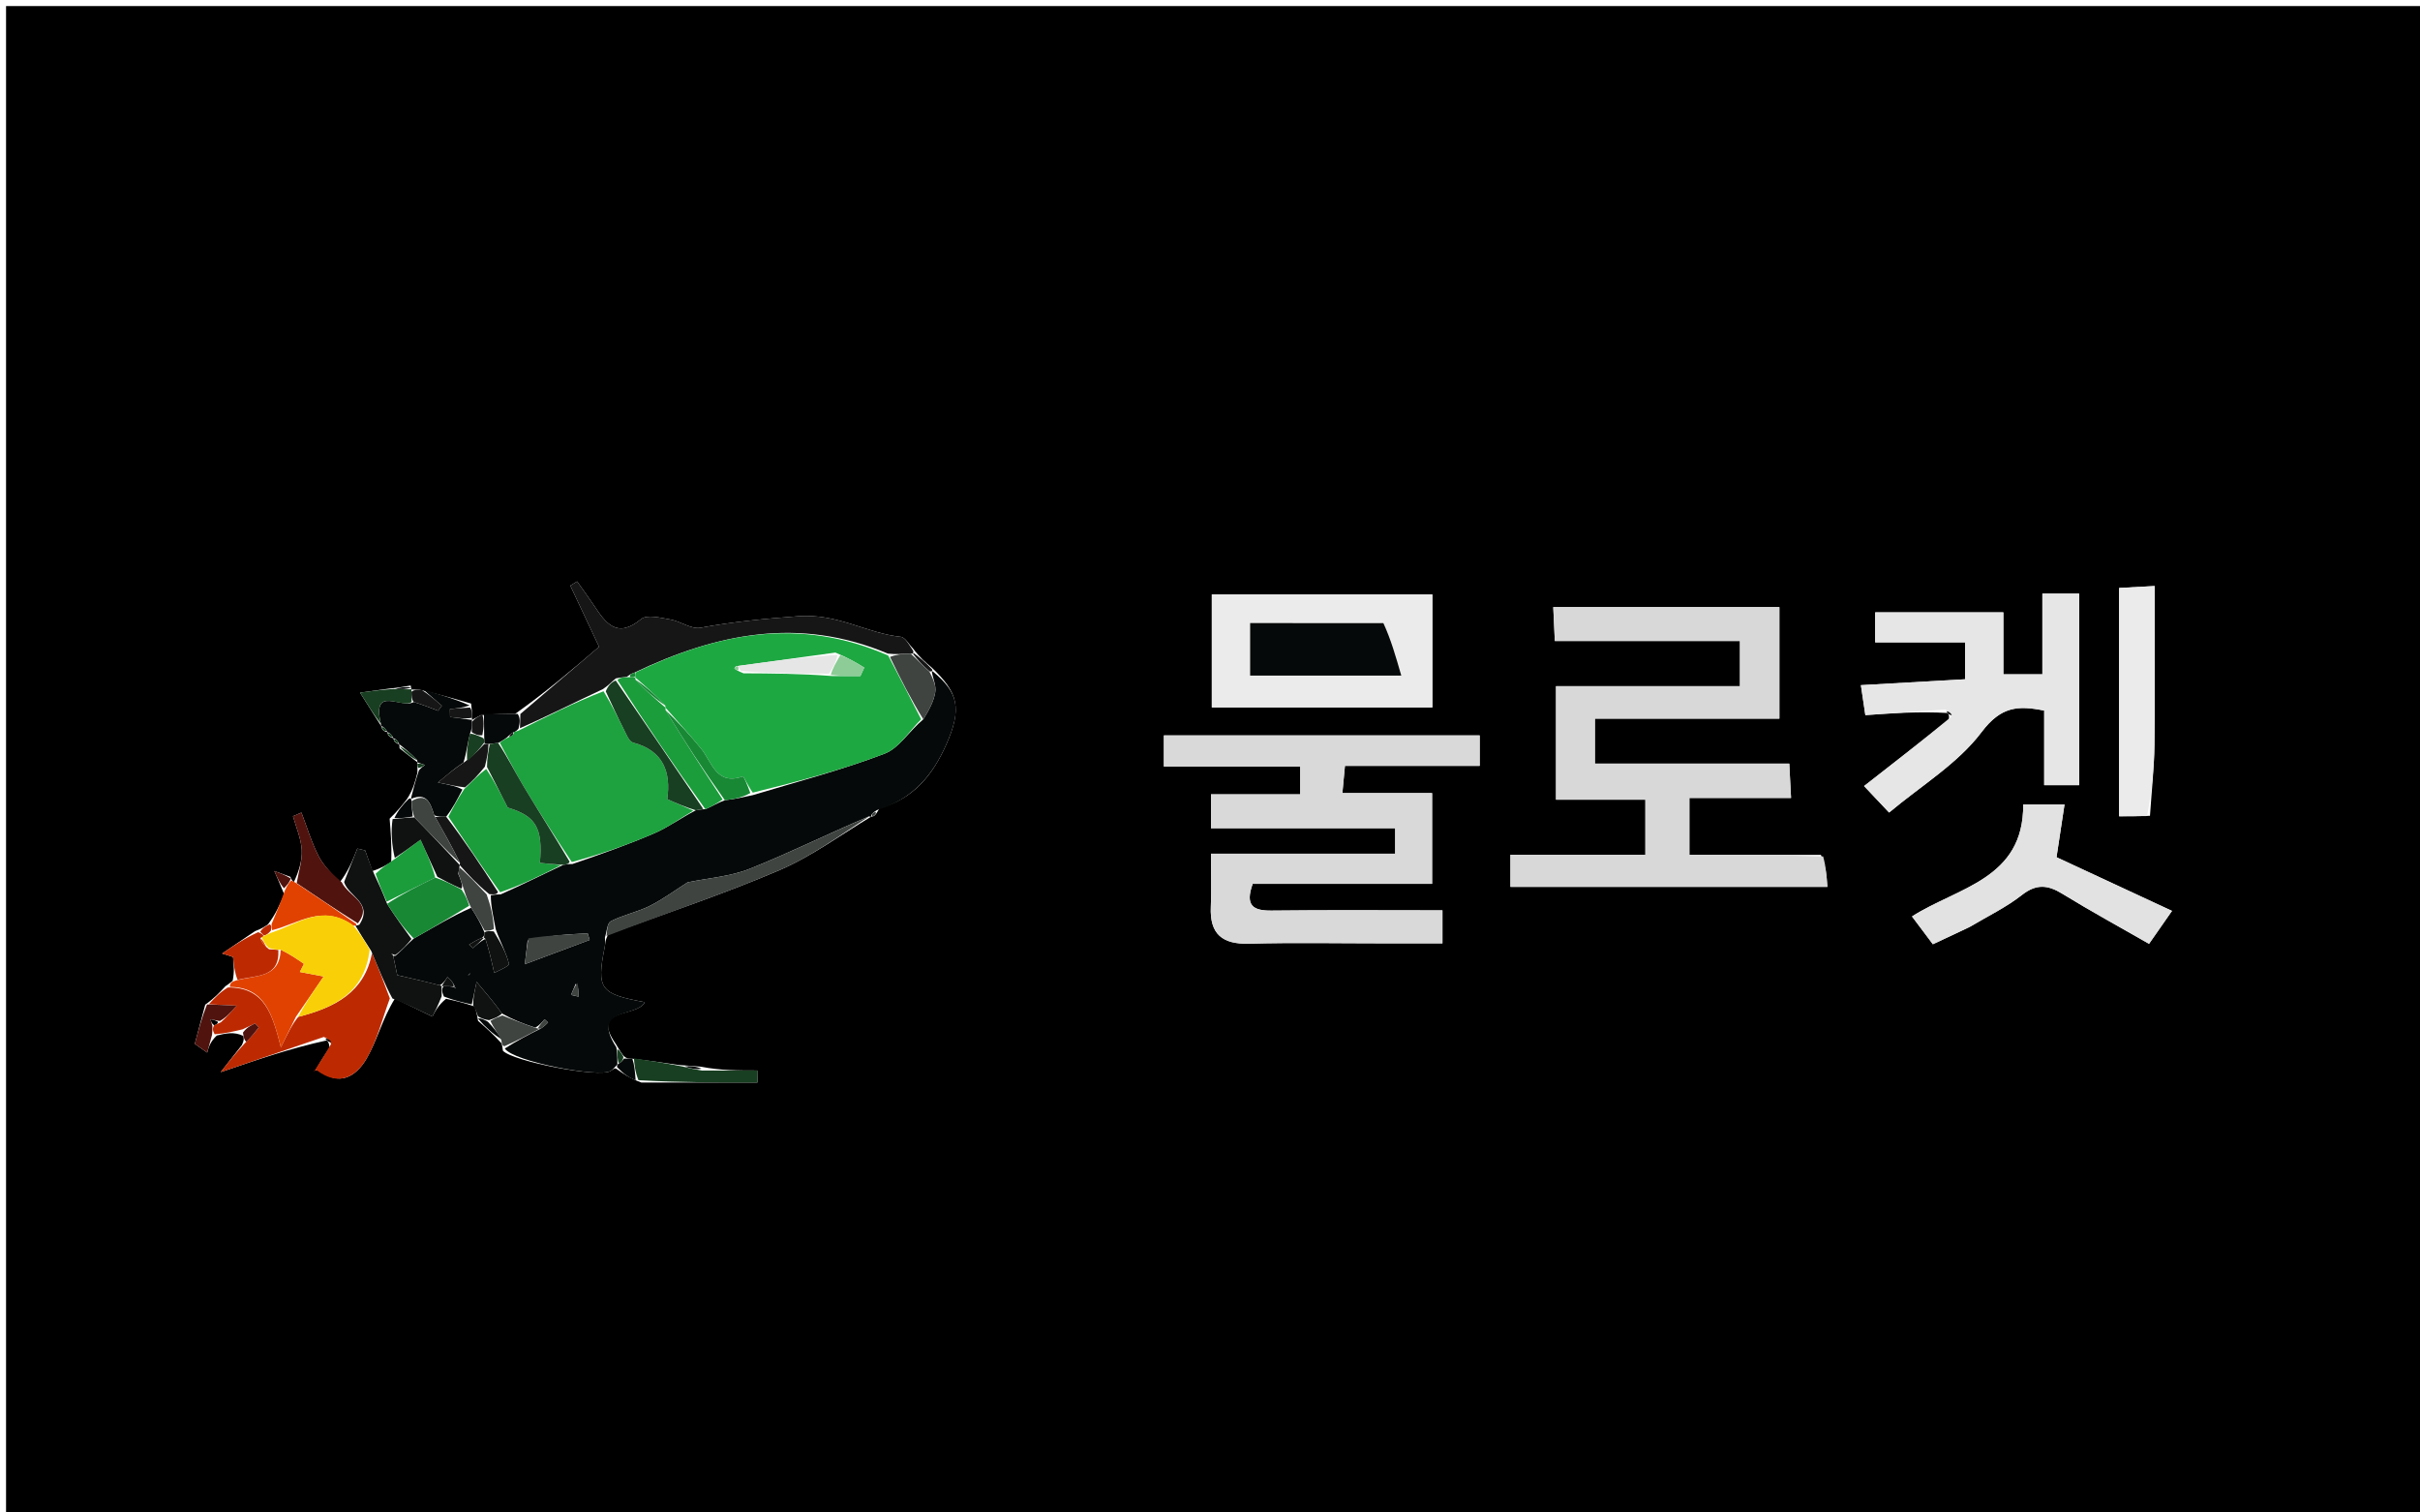 <svg version="1.1" id="Layer_1" xmlns="http://www.w3.org/2000/svg" xmlns:xlink="http://www.w3.org/1999/xlink" x="0px" y="0px"
	 width="100%" viewBox="0 0 400 250" enable-background="new 0 0 400 250" xml:space="preserve">
<path fill="#000000" opacity="1" stroke="none" 
	d="
M253,251 
	C168.667,251 84.833,251 1,251 
	C1,167.667 1,84.333 1,1 
	C134.333,1 267.666,1 401,1 
	C401,84.333 401,167.666 401,251 
	C351.833,251 302.667,251 253,251 
M65.162,122.486 
	C65.36,122.781 65.634,122.953 65.998,123.003 
	C65.998,123.003 65.993,123.016 66.043,123.688 
	C67.025,124.462 68.007,125.236 69,126 
	C69,126 68.989,126.012 68.991,126.485 
	C68.991,126.485 69.024,126.956 69,127.692 
	C68.645,129.107 68.29,130.522 67.28,132.067 
	C66.519,133.041 65.759,134.015 64.403,135.319 
	C64.585,137.517 64.767,139.716 64.666,142.463 
	C63.821,142.999 62.976,143.534 61.554,143.972 
	C61.154,142.836 60.754,141.699 60.355,140.562 
	C59.923,140.463 59.492,140.364 59.06,140.265 
	C58.331,142.108 57.602,143.951 56.118,145.899 
	C54.951,144.46 53.514,143.159 52.681,141.547 
	C51.496,139.255 50.755,136.733 49.824,134.309 
	C49.359,134.51 48.895,134.71 48.431,134.91 
	C48.941,136.763 49.764,138.597 49.873,140.473 
	C49.978,142.285 49.346,144.139 48.578,145.784 
	C48.578,145.784 48.162,145.511 47.998,144.931 
	C47.112,144.61 46.226,144.29 45.34,143.97 
	C45.798,145.014 46.255,146.059 46.979,147.816 
	C46.28,149.462 45.58,151.108 44.278,152.803 
	C43.792,153.138 43.306,153.473 42.139,153.921 
	C40.329,155.149 38.52,156.378 36.71,157.607 
	C37.313,157.799 37.916,157.991 38.519,158.183 
	C38.639,159.438 38.76,160.692 38.459,162.116 
	C38.193,162.289 38.017,162.528 37.269,163.008 
	C36.35,164.004 35.431,165 33.922,166.063 
	C33.347,168.222 32.772,170.381 32.197,172.54 
	C32.88,173.022 33.562,173.503 34.245,173.985 
	C34.487,173.101 34.73,172.217 35.835,171.163 
	C37.257,170.821 38.679,170.479 40.212,171.227 
	C40.295,171.583 40.378,171.938 39.994,172.72 
	C38.948,174.057 37.901,175.394 36.474,177.217 
	C42.654,175.108 48.089,173.253 54.01,171.968 
	C54.193,172.137 54.377,172.306 54.48,173.139 
	C53.647,174.424 52.815,175.71 52.044,177.108 
	C52.044,177.108 51.83,177.079 51.83,177.079 
	C51.83,177.079 51.994,176.98 52.659,176.784 
	C56.055,179.71 58.859,177.905 60.55,175.044 
	C62.348,172.003 63.182,168.392 65.284,165.045 
	C67.334,166.033 69.385,167.021 71.475,168.029 
	C71.855,167.276 72.43,166.14 73.728,165.091 
	C75.145,165.399 76.561,165.707 78.454,166.36 
	C78.638,166.906 78.821,167.451 79.017,168.735 
	C80.268,169.834 81.519,170.933 82.911,172.469 
	C82.911,172.469 83.039,172.911 83.124,173.674 
	C84.779,175.452 98.941,178.164 100.892,177.042 
	C101.311,176.801 101.619,176.367 102.018,176.759 
	C103.043,177.488 104.069,178.217 106.02,178.938 
	C112.412,178.938 118.804,178.938 125.196,178.938 
	C125.188,178.274 125.18,177.61 125.173,176.946 
	C122.118,176.946 119.063,176.946 115.889,176.32 
	C114.918,176.234 113.948,176.148 112.16,176.031 
	C109.7,175.667 107.241,175.303 104.232,174.962 
	C103.863,174.969 103.493,174.976 102.98,174.42 
	C102.659,173.97 102.337,173.519 101.731,172.471 
	C97.562,166.456 105.279,168.234 106.577,165.648 
	C99.218,164.288 98.542,163.545 99.971,156.449 
	C100.068,155.969 99.987,155.453 100.523,154.478 
	C109.96,150.979 119.539,147.812 128.78,143.854 
	C134.144,141.557 138.964,137.991 143.991,134.988 
	C143.991,134.988 143.987,135.027 144.44,134.887 
	C144.718,134.7 144.885,134.441 145.407,133.57 
	C150.978,132.066 154.205,128.045 156.405,123.07 
	C159.018,117.16 158.451,114.513 153.972,110.315 
	C153.012,109.513 152.052,108.711 150.915,107.202 
	C150.24,106.527 149.618,105.334 148.881,105.258 
	C143.205,104.671 138.493,101.376 131.954,101.857 
	C126.525,102.256 121.163,102.764 115.771,103.762 
	C114.253,104.042 112.494,102.689 110.792,102.394 
	C109.193,102.117 106.937,101.538 105.985,102.323 
	C101.946,105.656 100.112,102.983 98.146,100.03 
	C97.261,98.7 96.313,97.412 95.393,96.105 
	C95.017,96.337 94.641,96.57 94.264,96.802 
	C95.697,99.844 97.13,102.885 99.023,106.905 
	C94.84,110.475 90.426,114.242 85.151,118.003 
	C83.429,118.006 81.708,118.009 79.471,118.214 
	C78.981,118.471 78.492,118.728 78,119.003 
	C78,119.003 78.018,118.997 78.031,118.323 
	C78.026,117.872 78.02,117.422 77.863,116.287 
	C75.243,115.531 72.622,114.774 69.336,113.999 
	C68.893,113.998 68.449,113.998 68.001,113.966 
	C68.001,113.966 68.008,113.935 67.881,113.307 
	C66.912,113.484 65.942,113.661 64.257,113.828 
	C62.674,114.048 61.09,114.268 59.507,114.487 
	C60.666,116.327 61.824,118.166 62.997,120.003 
	C62.997,120.003 62.998,120.016 63.161,120.487 
	C63.356,120.785 63.63,120.956 63.996,121.004 
	C63.996,121.004 63.999,121.016 64.161,121.487 
	C64.356,121.785 64.63,121.957 64.996,122.004 
	C64.996,122.004 64.999,122.016 65.162,122.486 
M321.919,117.85 
	C322.072,118.024 322.226,118.198 322.117,118.996 
	C317.486,122.611 312.856,126.226 308.113,129.928 
	C309.13,131.006 310.253,132.195 312.248,134.307 
	C317.531,129.868 323.588,126.238 327.531,121.011 
	C330.742,116.755 333.547,116.583 337.883,117.451 
	C337.883,121.713 337.883,125.685 337.883,129.781 
	C339.893,129.781 341.666,129.781 343.661,129.781 
	C343.661,119.163 343.661,108.739 343.661,98.121 
	C341.727,98.121 339.851,98.121 337.583,98.121 
	C337.583,102.698 337.583,106.96 337.583,111.461 
	C335.29,111.461 333.396,111.461 331.135,111.461 
	C331.135,107.97 331.135,104.698 331.135,101.212 
	C323.859,101.212 316.95,101.212 309.948,101.212 
	C309.948,102.878 309.948,104.394 309.948,106.176 
	C315.117,106.176 319.909,106.176 324.807,106.176 
	C324.807,108.337 324.807,110.22 324.807,112.277 
	C318.922,112.61 313.346,112.926 307.586,113.252 
	C307.865,115.126 308.075,116.541 308.322,118.201 
	C312.927,117.881 317.222,117.582 321.919,117.85 
M300.973,141.304 
	C293.725,141.304 286.478,141.304 279.24,141.304 
	C279.24,137.807 279.24,135.058 279.24,131.895 
	C284.898,131.895 290.318,131.895 296.041,131.895 
	C295.936,129.885 295.855,128.315 295.746,126.215 
	C284.846,126.215 274.279,126.215 263.619,126.215 
	C263.619,123.554 263.619,121.446 263.619,118.782 
	C273.841,118.782 283.893,118.782 294.113,118.782 
	C294.113,112.298 294.113,106.373 294.113,100.356 
	C281.614,100.356 269.38,100.356 256.739,100.356 
	C256.829,102.309 256.907,104 256.996,105.948 
	C267.562,105.948 277.521,105.948 287.597,105.948 
	C287.597,108.456 287.597,110.67 287.597,113.424 
	C277.269,113.424 267.197,113.424 257.192,113.424 
	C257.192,119.883 257.192,125.791 257.192,132.185 
	C262.388,132.185 267.283,132.185 271.962,132.185 
	C271.962,135.436 271.962,138.184 271.962,141.284 
	C264.371,141.284 257.105,141.284 249.662,141.284 
	C249.662,143.338 249.662,145.012 249.662,146.59 
	C267.308,146.59 284.541,146.59 302.045,146.59 
	C301.921,144.77 301.82,143.294 300.973,141.304 
M229.435,155.927 
	C232.392,155.927 235.348,155.927 238.422,155.927 
	C238.422,153.895 238.422,152.365 238.422,150.475 
	C228.776,150.475 219.476,150.405 210.179,150.514 
	C207.135,150.55 205.751,149.701 207.057,146.087 
	C216.852,146.087 226.762,146.087 236.71,146.087 
	C236.71,140.945 236.71,136.249 236.71,131.092 
	C231.629,131.092 226.889,131.092 221.882,131.092 
	C222.044,129.365 222.159,128.131 222.303,126.59 
	C229.885,126.59 237.165,126.59 244.575,126.59 
	C244.575,124.707 244.575,123.168 244.575,121.562 
	C227.003,121.562 209.764,121.562 192.376,121.562 
	C192.376,123.299 192.376,124.74 192.376,126.701 
	C199.976,126.701 207.382,126.701 214.917,126.701 
	C214.917,128.454 214.917,129.675 214.917,131.297 
	C209.897,131.297 205.13,131.297 200.162,131.297 
	C200.162,133.267 200.162,134.836 200.162,136.897 
	C210.486,136.897 220.573,136.897 230.608,136.897 
	C230.608,138.488 230.608,139.586 230.608,141.11 
	C220.476,141.11 210.552,141.11 200.161,141.11 
	C200.161,144.316 200.262,147.106 200.139,149.886 
	C199.938,154.409 202.04,156.107 206.486,155.983 
	C213.804,155.778 221.132,155.927 229.435,155.927 
M220.498,116.927 
	C225.925,116.927 231.352,116.927 236.752,116.927 
	C236.752,110.302 236.752,104.251 236.752,98.26 
	C224.383,98.26 212.325,98.26 200.3,98.26 
	C200.3,104.58 200.3,110.632 200.3,116.927 
	C206.906,116.927 213.203,116.927 220.498,116.927 
M325.722,153.129 
	C328.563,151.426 331.602,149.974 334.187,147.945 
	C336.584,146.064 338.471,146.248 340.886,147.733 
	C345.516,150.579 350.294,153.182 355.214,156.003 
	C356.475,154.195 357.547,152.658 359.008,150.563 
	C352.075,147.34 345.827,144.436 339.919,141.69 
	C340.282,139.298 340.755,136.182 341.244,132.967 
	C338.475,132.967 336.527,132.967 334.418,132.967 
	C334.517,145.355 323.551,146.654 316.034,151.481 
	C317.273,153.133 318.351,154.569 319.481,156.074 
	C321.486,155.143 323.277,154.312 325.722,153.129 
M355.367,134.846 
	C355.625,130.953 356.054,127.062 356.104,123.166 
	C356.216,114.454 356.139,105.741 356.139,96.865 
	C353.679,96.999 351.935,97.094 350.268,97.185 
	C350.268,109.936 350.268,122.299 350.268,134.92 
	C351.836,134.92 353.133,134.92 355.367,134.846 
z"/>
<path fill="#060909" opacity="1" stroke="none" 
	d="
M101.978,176.022 
	C101.619,176.367 101.311,176.801 100.892,177.042 
	C98.941,178.164 84.779,175.452 83.435,173.305 
	C85.528,171.988 87.311,171.04 89.366,170.03 
	C89.958,169.648 90.276,169.327 90.595,169.006 
	C90.398,168.829 90.201,168.652 90.005,168.474 
	C89.624,168.939 89.244,169.403 88.497,169.865 
	C86.428,169.19 84.725,168.518 82.965,167.516 
	C81.731,165.791 80.554,164.396 78.78,162.293 
	C78.357,164.257 78.167,165.136 77.978,166.015 
	C76.561,165.707 75.145,165.399 73.366,164.713 
	C73.002,163.889 73,163.444 73.327,163.001 
	C74.093,163.017 74.531,163.029 75.033,163.159 
	C75.18,163.317 75.263,163.356 75.346,163.396 
	C75.246,163.252 75.147,163.108 74.996,162.675 
	C74.616,162.087 74.287,161.788 73.958,161.489 
	C73.639,161.993 73.32,162.497 72.697,162.863 
	C70.413,162.27 68.435,161.818 65.665,161.184 
	C65.573,160.747 65.284,159.375 64.997,158.002 
	C65,158 65.004,157.995 65.359,157.985 
	C66.481,157.055 67.248,156.134 68.39,155.133 
	C71.693,153.271 74.622,151.489 77.879,150.047 
	C78.839,151.527 79.473,152.669 80.071,154.107 
	C80.025,154.603 80.013,154.803 79.668,155.009 
	C78.735,155.392 78.136,155.768 77.537,156.144 
	C77.758,156.345 78.149,156.742 78.176,156.719 
	C78.807,156.173 79.399,155.581 80.235,155.195 
	C80.835,157.008 81.199,158.625 81.691,160.817 
	C82.163,160.542 84.214,159.684 84.131,159.339 
	C83.684,157.48 82.707,155.748 81.934,153.584 
	C81.536,151.472 81.116,149.747 81.126,147.974 
	C81.839,147.876 82.123,147.826 82.769,147.824 
	C86.339,146.245 89.546,144.619 93.126,142.949 
	C93.745,142.855 93.991,142.807 94.597,142.821 
	C99.371,141.18 103.836,139.599 108.175,137.724 
	C110.432,136.748 112.465,135.254 115.011,133.933 
	C115.695,133.817 115.968,133.762 116.592,133.757 
	C117.778,133.253 118.613,132.7 119.814,132.268 
	C121.463,132.09 122.746,131.792 124.434,131.426 
	C131.99,129.151 139.256,127.24 146.231,124.57 
	C148.614,123.658 150.268,120.841 152.612,118.898 
	C153.536,117.412 154.333,115.961 154.589,114.42 
	C154.768,113.348 154.203,112.153 154.019,111.005 
	C154.068,110.997 154.161,110.962 154.161,110.962 
	C158.451,114.513 159.018,117.16 156.405,123.07 
	C154.205,128.045 150.978,132.066 144.941,133.906 
	C144.135,134.394 143.972,134.656 143.987,135.027 
	C143.987,135.027 143.991,134.988 143.631,134.938 
	C136.822,137.83 130.461,140.996 123.883,143.618 
	C120.714,144.881 117.137,145.118 113.656,145.838 
	C111.718,147.065 109.662,148.594 107.408,149.731 
	C105.357,150.765 103.011,151.218 100.968,152.266 
	C100.346,152.585 100.299,154.026 99.988,154.954 
	C99.987,155.453 100.068,155.969 99.971,156.449 
	C98.542,163.545 99.218,164.288 106.577,165.648 
	C105.279,168.234 97.562,166.456 101.88,173.124 
	C102.043,174.486 102.057,175.195 102.049,175.933 
	C102.026,175.963 101.978,176.022 101.978,176.022 
M87.212,155.455 
	C87.082,156.536 86.953,157.618 86.744,159.377 
	C90.698,157.899 94.082,156.634 97.466,155.369 
	C97.357,155.004 97.248,154.64 97.14,154.276 
	C93.91,154.438 90.681,154.6 87.212,155.455 
M95.149,162.623 
	C94.893,163.233 94.636,163.842 94.38,164.452 
	C94.802,164.548 95.223,164.643 95.645,164.738 
	C95.645,163.927 95.645,163.115 95.149,162.623 
M77.734,160.844 
	C77.607,160.962 77.481,161.079 77.354,161.197 
	C77.482,161.177 77.609,161.157 77.734,160.844 
z"/>
<path fill="#D8D8D8" opacity="1" stroke="none" 
	d="
M301.346,141.561 
	C301.82,143.294 301.921,144.77 302.045,146.59 
	C284.541,146.59 267.308,146.59 249.662,146.59 
	C249.662,145.012 249.662,143.338 249.662,141.284 
	C257.105,141.284 264.371,141.284 271.962,141.284 
	C271.962,138.184 271.962,135.436 271.962,132.185 
	C267.283,132.185 262.388,132.185 257.192,132.185 
	C257.192,125.791 257.192,119.883 257.192,113.424 
	C267.197,113.424 277.269,113.424 287.597,113.424 
	C287.597,110.67 287.597,108.456 287.597,105.948 
	C277.521,105.948 267.562,105.948 256.996,105.948 
	C256.907,104 256.829,102.309 256.739,100.356 
	C269.38,100.356 281.614,100.356 294.113,100.356 
	C294.113,106.373 294.113,112.298 294.113,118.782 
	C283.893,118.782 273.841,118.782 263.619,118.782 
	C263.619,121.446 263.619,123.554 263.619,126.215 
	C274.279,126.215 284.846,126.215 295.746,126.215 
	C295.855,128.315 295.936,129.885 296.041,131.895 
	C290.318,131.895 284.898,131.895 279.24,131.895 
	C279.24,135.058 279.24,137.807 279.24,141.304 
	C286.478,141.304 293.725,141.304 301.346,141.561 
z"/>
<path fill="#D9D9D9" opacity="1" stroke="none" 
	d="
M228.945,155.927 
	C221.132,155.927 213.804,155.778 206.486,155.983 
	C202.04,156.107 199.938,154.409 200.139,149.886 
	C200.262,147.106 200.161,144.316 200.161,141.11 
	C210.552,141.11 220.476,141.11 230.608,141.11 
	C230.608,139.586 230.608,138.488 230.608,136.897 
	C220.573,136.897 210.486,136.897 200.162,136.897 
	C200.162,134.836 200.162,133.267 200.162,131.297 
	C205.13,131.297 209.897,131.297 214.917,131.297 
	C214.917,129.675 214.917,128.454 214.917,126.701 
	C207.382,126.701 199.976,126.701 192.376,126.701 
	C192.376,124.74 192.376,123.299 192.376,121.562 
	C209.764,121.562 227.003,121.562 244.575,121.562 
	C244.575,123.168 244.575,124.707 244.575,126.59 
	C237.165,126.59 229.885,126.59 222.303,126.59 
	C222.159,128.131 222.044,129.365 221.882,131.092 
	C226.889,131.092 231.629,131.092 236.71,131.092 
	C236.71,136.249 236.71,140.945 236.71,146.087 
	C226.762,146.087 216.852,146.087 207.057,146.087 
	C205.751,149.701 207.135,150.55 210.179,150.514 
	C219.476,150.405 228.776,150.475 238.422,150.475 
	C238.422,152.365 238.422,153.895 238.422,155.927 
	C235.348,155.927 232.392,155.927 228.945,155.927 
z"/>
<path fill="#E6E6E6" opacity="1" stroke="none" 
	d="
M321.516,117.283 
	C317.222,117.582 312.927,117.881 308.322,118.201 
	C308.075,116.541 307.865,115.126 307.586,113.252 
	C313.346,112.926 318.922,112.61 324.807,112.277 
	C324.807,110.22 324.807,108.337 324.807,106.176 
	C319.909,106.176 315.117,106.176 309.948,106.176 
	C309.948,104.394 309.948,102.878 309.948,101.212 
	C316.95,101.212 323.859,101.212 331.135,101.212 
	C331.135,104.698 331.135,107.97 331.135,111.461 
	C333.396,111.461 335.29,111.461 337.583,111.461 
	C337.583,106.96 337.583,102.698 337.583,98.121 
	C339.851,98.121 341.727,98.121 343.661,98.121 
	C343.661,108.739 343.661,119.163 343.661,129.781 
	C341.666,129.781 339.893,129.781 337.883,129.781 
	C337.883,125.685 337.883,121.713 337.883,117.451 
	C333.547,116.583 330.742,116.755 327.531,121.011 
	C323.588,126.238 317.531,129.868 312.248,134.307 
	C310.253,132.195 309.13,131.006 308.113,129.928 
	C312.856,126.226 317.486,122.611 322.481,118.514 
	C322.401,117.782 321.959,117.533 321.516,117.283 
z"/>
<path fill="#EBEBEB" opacity="1" stroke="none" 
	d="
M219.999,116.927 
	C213.203,116.927 206.906,116.927 200.3,116.927 
	C200.3,110.632 200.3,104.58 200.3,98.26 
	C212.325,98.26 224.383,98.26 236.752,98.26 
	C236.752,104.251 236.752,110.302 236.752,116.927 
	C231.352,116.927 225.925,116.927 219.999,116.927 
M228.189,102.99 
	C220.974,102.99 213.76,102.99 206.632,102.99 
	C206.632,106.386 206.632,109.101 206.632,111.667 
	C214.846,111.667 222.713,111.667 231.618,111.667 
	C230.679,108.401 229.902,105.701 228.189,102.99 
z"/>
<path fill="#E2E2E2" opacity="1" stroke="none" 
	d="
M325.395,153.305 
	C323.277,154.312 321.486,155.143 319.481,156.074 
	C318.351,154.569 317.273,153.133 316.034,151.481 
	C323.551,146.654 334.517,145.355 334.418,132.967 
	C336.527,132.967 338.475,132.967 341.244,132.967 
	C340.755,136.182 340.282,139.298 339.919,141.69 
	C345.827,144.436 352.075,147.34 359.008,150.563 
	C357.547,152.658 356.475,154.195 355.214,156.003 
	C350.294,153.182 345.516,150.579 340.886,147.733 
	C338.471,146.248 336.584,146.064 334.187,147.945 
	C331.602,149.974 328.563,151.426 325.395,153.305 
z"/>
<path fill="#161616" opacity="1" stroke="none" 
	d="
M86.012,118.009 
	C90.426,114.242 94.84,110.475 99.023,106.905 
	C97.13,102.885 95.697,99.844 94.264,96.802 
	C94.641,96.57 95.017,96.337 95.393,96.105 
	C96.313,97.412 97.261,98.7 98.146,100.03 
	C100.112,102.983 101.946,105.656 105.985,102.323 
	C106.937,101.538 109.193,102.117 110.792,102.394 
	C112.494,102.689 114.253,104.042 115.771,103.762 
	C121.163,102.764 126.525,102.256 131.954,101.857 
	C138.493,101.376 143.205,104.671 148.881,105.258 
	C149.618,105.334 150.24,106.527 150.958,107.601 
	C151,108 150.909,108.092 150.524,108.046 
	C149.11,108.092 148.082,108.183 146.755,108.035 
	C132.081,101.863 118.417,104.705 104.811,111.199 
	C104.264,111.364 104.035,111.576 103.585,111.884 
	C102.88,111.946 102.48,112.002 101.794,112.131 
	C101.007,112.781 100.505,113.356 99.633,113.915 
	C94.818,116.165 90.374,118.43 85.943,120.36 
	C85.974,119.352 85.993,118.681 86.012,118.009 
z"/>
<path fill="#BD2A02" opacity="1" stroke="none" 
	d="
M40.101,170.136 
	C38.679,170.479 37.257,170.821 35.482,170.953 
	C35.123,170.348 35.116,169.954 35.385,169.467 
	C35.834,169.287 36.007,169.197 36.492,168.983 
	C37.437,168.136 38.068,167.415 39.106,166.23 
	C37.042,166.125 35.777,166.06 34.512,165.996 
	C35.431,165 36.35,164.004 37.664,163.219 
	C43.744,163.169 45.021,167.614 46.431,173.108 
	C47.705,170.521 48.31,169.293 49.3,168.076 
	C55.405,166.514 60.26,164.012 61.488,157.535 
	C62.635,160.16 63.536,162.595 64.437,165.029 
	C63.182,168.392 62.348,172.003 60.55,175.044 
	C58.859,177.905 56.055,179.71 52.328,176.885 
	C51.997,176.986 51.982,176.996 51.982,176.996 
	C52.815,175.71 53.647,174.424 54.72,172.574 
	C54.481,171.805 54.003,171.601 53.524,171.398 
	C48.089,173.253 42.654,175.108 36.474,177.217 
	C37.901,175.394 38.948,174.057 40.498,172.408 
	C41.592,171.337 42.182,170.579 42.773,169.82 
	C42.572,169.603 42.37,169.386 42.169,169.169 
	C41.48,169.492 40.79,169.814 40.101,170.136 
z"/>
<path fill="#EBEBEB" opacity="1" stroke="none" 
	d="
M354.899,134.883 
	C353.133,134.92 351.836,134.92 350.268,134.92 
	C350.268,122.299 350.268,109.936 350.268,97.185 
	C351.935,97.094 353.679,96.999 356.139,96.865 
	C356.139,105.741 356.216,114.454 356.104,123.166 
	C356.054,127.062 355.625,130.953 354.899,134.883 
z"/>
<path fill="#060909" opacity="1" stroke="none" 
	d="
M70.002,114.018 
	C72.622,114.774 75.243,115.531 77.619,116.606 
	C76.375,117.015 75.373,117.104 74.371,117.193 
	C74.38,117.633 74.39,118.073 74.399,118.513 
	C75.605,118.674 76.811,118.836 78.018,118.997 
	C78.018,118.997 78,119.003 78.001,119.334 
	C77.994,120.118 77.986,120.571 77.688,121.259 
	C77.25,122.99 77.102,124.486 76.608,126.034 
	C75.199,126.979 74.134,127.871 72.38,129.341 
	C74.533,129.78 75.565,129.99 76.433,130.507 
	C75.55,132.205 74.831,133.596 73.748,134.992 
	C72.899,135.01 72.414,135.023 71.775,134.76 
	C71.131,132.641 70.508,130.996 68.019,132.019 
	C67.991,131.991 67.935,131.936 67.935,131.936 
	C68.29,130.522 68.645,129.107 69.253,127.312 
	C69.755,126.771 70.004,126.611 70.252,126.451 
	C69.831,126.305 69.41,126.158 68.989,126.012 
	C68.989,126.012 69,126 68.971,125.667 
	C67.959,124.561 66.976,123.788 65.993,123.016 
	C65.993,123.016 65.998,123.003 65.895,122.779 
	C65.595,122.275 65.331,122.095 64.999,122.016 
	C64.999,122.016 64.996,122.004 64.893,121.779 
	C64.595,121.274 64.331,121.095 63.999,121.016 
	C63.999,121.016 63.996,121.004 63.893,120.779 
	C63.594,120.274 63.33,120.095 62.998,120.016 
	C62.998,120.016 62.997,120.003 62.956,119.641 
	C61.425,113.152 66.411,117.236 68.388,116.033 
	C69.962,116.521 71.187,117.004 72.413,117.486 
	C72.619,117.207 72.825,116.928 73.031,116.648 
	C72.022,115.771 71.012,114.894 70.002,114.018 
z"/>
<path fill="#0F1210" opacity="1" stroke="none" 
	d="
M64.86,165.037 
	C63.536,162.595 62.635,160.16 61.351,157.175 
	C60.185,155.367 59.402,154.111 58.718,152.962 
	C58.818,153.069 59.063,152.909 59.384,152.859 
	C61.755,149.262 57.617,148.213 56.873,145.794 
	C57.602,143.951 58.331,142.108 59.06,140.265 
	C59.492,140.364 59.923,140.463 60.355,140.562 
	C60.754,141.699 61.154,142.836 61.8,144.381 
	C62.669,146.209 63.292,147.627 63.982,149.395 
	C65.37,151.566 66.693,153.389 68.016,155.212 
	C67.248,156.134 66.481,157.055 65.308,157.864 
	C64.828,157.707 64.753,157.663 64.679,157.618 
	C64.784,157.747 64.889,157.875 64.995,158.004 
	C65.284,159.375 65.573,160.747 65.665,161.184 
	C68.435,161.818 70.413,162.27 72.696,162.862 
	C73,163 72.998,162.998 72.998,162.998 
	C73,163.444 73.002,163.889 73.004,164.669 
	C72.43,166.14 71.855,167.276 71.475,168.029 
	C69.385,167.021 67.334,166.033 64.86,165.037 
z"/>
<path fill="#3F4441" opacity="1" stroke="none" 
	d="
M100.256,154.716 
	C100.299,154.026 100.346,152.585 100.968,152.266 
	C103.011,151.218 105.357,150.765 107.408,149.731 
	C109.662,148.594 111.718,147.065 113.656,145.838 
	C117.137,145.118 120.714,144.881 123.883,143.618 
	C130.461,140.996 136.822,137.83 143.65,134.942 
	C138.964,137.991 134.144,141.557 128.78,143.854 
	C119.539,147.812 109.96,150.979 100.256,154.716 
z"/>
<path fill="#E14202" opacity="1" stroke="none" 
	d="
M48.914,168.066 
	C48.31,169.293 47.705,170.521 46.431,173.108 
	C45.021,167.614 43.744,163.169 37.995,163.131 
	C38.017,162.528 38.193,162.289 39.063,162.047 
	C42.437,161.165 46.232,161.667 46.396,156.976 
	C47.934,157.723 49.09,158.52 50.245,159.317 
	C50.02,159.764 49.794,160.21 49.569,160.656 
	C50.877,160.905 52.185,161.154 53.498,161.403 
	C51.805,163.865 50.359,165.966 48.914,168.066 
z"/>
<path fill="#50130E" opacity="1" stroke="none" 
	d="
M56.495,145.846 
	C57.617,148.213 61.755,149.262 59.147,152.621 
	C55.405,150.28 52.222,148.127 49.039,145.975 
	C49.346,144.139 49.978,142.285 49.873,140.473 
	C49.764,138.597 48.941,136.763 48.431,134.91 
	C48.895,134.71 49.359,134.51 49.824,134.309 
	C50.755,136.733 51.496,139.255 52.681,141.547 
	C53.514,143.159 54.951,144.46 56.495,145.846 
z"/>
<path fill="#1B9D3C" opacity="1" stroke="none" 
	d="
M63.916,149.046 
	C63.292,147.627 62.669,146.209 62.089,144.43 
	C62.976,143.534 63.821,142.999 65.114,142.076 
	C66.704,140.851 67.844,140.014 69.511,138.79 
	C70.583,141.16 71.433,143.04 71.932,145.056 
	C69.026,146.476 66.471,147.761 63.916,149.046 
z"/>
<path fill="#183F21" opacity="1" stroke="none" 
	d="
M116.008,176.946 
	C119.063,176.946 122.118,176.946 125.173,176.946 
	C125.18,177.61 125.188,178.274 125.196,178.938 
	C118.804,178.938 112.412,178.938 105.53,178.543 
	C104.954,177.079 104.868,176.009 104.782,174.94 
	C107.241,175.303 109.7,175.667 112.802,176.277 
	C114.298,176.665 115.153,176.805 116.008,176.946 
z"/>
<path fill="#0F1210" opacity="1" stroke="none" 
	d="
M72.283,144.92 
	C71.433,143.04 70.583,141.16 69.511,138.79 
	C67.844,140.014 66.704,140.851 65.256,141.801 
	C64.767,139.716 64.585,137.517 64.893,135.382 
	C66.329,135.284 67.275,135.122 68.504,135.113 
	C71.194,137.851 73.599,140.436 76.005,143.008 
	C76.007,142.994 75.98,142.993 75.924,143.355 
	C75.837,143.96 75.807,144.202 75.741,144.432 
	C75.706,144.419 75.783,144.468 76.012,145.083 
	C76.377,146.112 76.513,146.528 76.241,146.887 
	C74.651,146.194 73.467,145.557 72.283,144.92 
z"/>
<path fill="#E14202" opacity="1" stroke="none" 
	d="
M48.808,145.88 
	C52.222,148.127 55.405,150.28 58.826,152.671 
	C59.063,152.909 58.818,153.069 58.38,152.987 
	C53.263,149.336 49.219,152.734 44.975,153.751 
	C44.935,153.196 44.908,152.975 44.881,152.754 
	C45.58,151.108 46.28,149.462 47.081,147.189 
	C47.51,146.212 47.836,145.862 48.162,145.511 
	C48.162,145.511 48.578,145.784 48.808,145.88 
z"/>
<path fill="#BD2A02" opacity="1" stroke="none" 
	d="
M46.013,157.026 
	C46.232,161.667 42.437,161.165 39.274,161.962 
	C38.76,160.692 38.639,159.438 38.519,158.183 
	C37.916,157.991 37.313,157.799 36.71,157.607 
	C38.52,156.378 40.329,155.149 42.682,154.074 
	C43.359,154.367 43.494,154.506 43.558,154.741 
	C43.486,154.837 43.267,154.934 43.018,155.05 
	C43.235,155.748 43.7,156.331 44.475,156.906 
	C45.194,156.941 45.603,156.983 46.013,157.026 
z"/>
<path fill="#183F21" opacity="1" stroke="none" 
	d="
M68.041,116.028 
	C66.411,117.236 61.425,113.152 62.949,119.642 
	C61.824,118.166 60.666,116.327 59.507,114.487 
	C61.09,114.268 62.674,114.048 64.992,113.88 
	C66.488,113.932 67.248,113.934 68.008,113.935 
	C68.008,113.935 68.001,113.966 68.006,114.32 
	C68.021,115.125 68.031,115.577 68.041,116.028 
z"/>
<path fill="#50130E" opacity="1" stroke="none" 
	d="
M35.109,169.559 
	C35.116,169.954 35.123,170.348 35.051,171.038 
	C34.73,172.217 34.487,173.101 34.245,173.985 
	C33.562,173.503 32.88,173.022 32.197,172.54 
	C32.772,170.381 33.347,168.222 34.217,166.029 
	C35.777,166.06 37.042,166.125 39.106,166.23 
	C38.068,167.415 37.437,168.136 36.33,168.768 
	C35.496,168.612 35.137,168.546 34.778,168.479 
	C34.888,168.839 34.998,169.199 35.109,169.559 
z"/>
<path fill="#060909" opacity="1" stroke="none" 
	d="
M85.581,118.006 
	C85.993,118.681 85.974,119.352 85.705,120.441 
	C85.293,120.904 85.132,120.95 84.772,121.085 
	C84.332,121.342 84.14,121.556 83.74,121.932 
	C83.192,122.295 82.903,122.541 82.339,122.805 
	C81.695,122.872 81.328,122.921 80.737,122.972 
	C80.512,122.973 80.064,122.96 80.061,122.703 
	C80.049,122.276 80.041,122.105 80.026,121.542 
	C80.009,120.103 79.998,119.057 79.987,118.011 
	C81.708,118.009 83.429,118.006 85.581,118.006 
z"/>
<path fill="#3F4441" opacity="1" stroke="none" 
	d="
M83.023,167.845 
	C84.725,168.518 86.428,169.19 88.555,169.921 
	C88.979,169.98 89.093,170.092 89.093,170.092 
	C87.311,171.04 85.528,171.988 83.393,172.923 
	C83.039,172.911 82.911,172.469 82.873,171.933 
	C82.176,170.595 81.518,169.794 81.056,168.744 
	C81.842,168.278 82.433,168.061 83.023,167.845 
z"/>
<path fill="#0F1210" opacity="1" stroke="none" 
	d="
M82.965,167.516 
	C82.433,168.061 81.842,168.278 80.823,168.626 
	C79.93,168.504 79.467,168.25 79.004,167.997 
	C78.821,167.451 78.638,166.906 78.216,166.188 
	C78.167,165.136 78.357,164.257 78.78,162.293 
	C80.554,164.396 81.731,165.791 82.965,167.516 
z"/>
<path fill="#161616" opacity="1" stroke="none" 
	d="
M68.388,116.033 
	C68.031,115.577 68.021,115.125 68.009,114.336 
	C68.449,113.998 68.893,113.998 69.669,114.008 
	C71.012,114.894 72.022,115.771 73.031,116.648 
	C72.825,116.928 72.619,117.207 72.413,117.486 
	C71.187,117.004 69.962,116.521 68.388,116.033 
z"/>
<path fill="#060909" opacity="1" stroke="none" 
	d="
M104.507,174.951 
	C104.868,176.009 104.954,177.079 105.067,178.547 
	C104.069,178.217 103.043,177.488 101.998,176.391 
	C101.978,176.022 102.026,175.963 102.26,175.828 
	C102.755,175.502 102.965,175.265 103.124,174.982 
	C103.493,174.976 103.863,174.969 104.507,174.951 
z"/>
<path fill="#060909" opacity="1" stroke="none" 
	d="
M79.011,168.366 
	C79.467,168.25 79.93,168.504 80.627,168.875 
	C81.518,169.794 82.176,170.595 82.802,171.714 
	C81.519,170.933 80.268,169.834 79.011,168.366 
z"/>
<path fill="#060909" opacity="1" stroke="none" 
	d="
M68.22,134.96 
	C67.275,135.122 66.329,135.284 65.191,135.217 
	C65.759,134.015 66.519,133.041 67.607,132.002 
	C67.935,131.936 67.991,131.991 67.995,132.384 
	C68.072,133.505 68.146,134.232 68.22,134.96 
z"/>
<path fill="#50130E" opacity="1" stroke="none" 
	d="
M48.08,145.221 
	C47.836,145.862 47.51,146.212 46.948,146.832 
	C46.255,146.059 45.798,145.014 45.34,143.97 
	C46.226,144.29 47.112,144.61 48.08,145.221 
z"/>
<path fill="#161616" opacity="1" stroke="none" 
	d="
M78.024,118.66 
	C76.811,118.836 75.605,118.674 74.399,118.513 
	C74.39,118.073 74.38,117.633 74.371,117.193 
	C75.373,117.104 76.375,117.015 77.696,116.949 
	C78.02,117.422 78.026,117.872 78.024,118.66 
z"/>
<path fill="#161616" opacity="1" stroke="none" 
	d="
M151.046,107.954 
	C152.052,108.711 153.012,109.513 154.066,110.638 
	C154.161,110.962 154.068,110.997 153.658,110.976 
	C152.469,110.001 151.689,109.046 150.909,108.092 
	C150.909,108.092 151,108 151.046,107.954 
z"/>
<path fill="#161616" opacity="1" stroke="none" 
	d="
M79.729,118.113 
	C79.998,119.057 80.009,120.103 79.728,121.524 
	C78.951,121.606 78.464,121.315 77.978,121.024 
	C77.986,120.571 77.994,120.118 78.002,119.325 
	C78.492,118.728 78.981,118.471 79.729,118.113 
z"/>
<path fill="#50130E" opacity="1" stroke="none" 
	d="
M40.157,170.682 
	C40.79,169.814 41.48,169.492 42.169,169.169 
	C42.37,169.386 42.572,169.603 42.773,169.82 
	C42.182,170.579 41.592,171.337 40.731,172.195 
	C40.378,171.938 40.295,171.583 40.157,170.682 
z"/>
<path fill="#183F21" opacity="1" stroke="none" 
	d="
M66.018,123.352 
	C66.976,123.788 67.959,124.561 68.966,125.672 
	C68.007,125.236 67.025,124.462 66.018,123.352 
z"/>
<path fill="#060909" opacity="1" stroke="none" 
	d="
M115.948,176.633 
	C115.153,176.805 114.298,176.665 113.211,176.293 
	C113.948,176.148 114.918,176.234 115.948,176.633 
z"/>
<path fill="#060909" opacity="1" stroke="none" 
	d="
M67.945,113.621 
	C67.248,113.934 66.488,113.932 65.35,113.884 
	C65.942,113.661 66.912,113.484 67.945,113.621 
z"/>
<path fill="#183F21" opacity="1" stroke="none" 
	d="
M103.052,174.701 
	C102.965,175.265 102.755,175.502 102.283,175.798 
	C102.057,175.195 102.043,174.486 102.022,173.423 
	C102.337,173.519 102.659,173.97 103.052,174.701 
z"/>
<path fill="#183F21" opacity="1" stroke="none" 
	d="
M68.99,126.248 
	C69.41,126.158 69.831,126.305 70.252,126.451 
	C70.004,126.611 69.755,126.771 69.266,126.944 
	C69.024,126.956 68.991,126.485 68.99,126.248 
z"/>
<path fill="#BD2A02" opacity="1" stroke="none" 
	d="
M44.58,152.779 
	C44.908,152.975 44.935,153.196 44.754,153.857 
	C44.246,154.428 43.941,154.544 43.629,154.645 
	C43.494,154.506 43.359,154.367 43.022,154.017 
	C43.306,153.473 43.792,153.138 44.58,152.779 
z"/>
<path fill="#BD2A02" opacity="1" stroke="none" 
	d="
M51.996,176.983 
	C51.994,176.98 51.83,177.079 51.83,177.079 
	C51.83,177.079 52.044,177.108 52.013,177.052 
	C51.982,176.996 51.997,176.986 51.996,176.983 
z"/>
<path fill="#183F21" opacity="1" stroke="none" 
	d="
M64.08,121.252 
	C64.331,121.095 64.595,121.274 64.887,121.778 
	C64.63,121.957 64.356,121.785 64.08,121.252 
z"/>
<path fill="#183F21" opacity="1" stroke="none" 
	d="
M63.08,120.251 
	C63.33,120.095 63.594,120.274 63.887,120.778 
	C63.63,120.956 63.356,120.785 63.08,120.251 
z"/>
<path fill="#183F21" opacity="1" stroke="none" 
	d="
M65.081,122.251 
	C65.331,122.095 65.595,122.275 65.888,122.779 
	C65.634,122.953 65.36,122.781 65.081,122.251 
z"/>
<path fill="#3F4441" opacity="1" stroke="none" 
	d="
M144.214,134.957 
	C143.972,134.656 144.135,134.394 144.709,134.177 
	C144.885,134.441 144.718,134.7 144.214,134.957 
z"/>
<path fill="#1EA842" opacity="1" stroke="none" 
	d="
M105.046,111.157 
	C118.417,104.705 132.081,101.863 146.808,108.353 
	C148.857,112.237 150.557,115.566 152.256,118.895 
	C150.268,120.841 148.614,123.658 146.231,124.57 
	C139.256,127.24 131.99,129.151 124.424,131.016 
	C123.593,129.856 122.911,128.289 122.795,128.33 
	C118.348,129.894 117.697,125.952 115.852,123.704 
	C113.981,121.424 111.982,119.249 110.032,117.006 
	C110.024,116.984 109.985,116.957 109.959,116.617 
	C108.299,114.852 106.665,113.427 105.023,111.995 
	C105.014,111.988 105.001,111.969 105.015,111.766 
	C105.028,111.563 105.046,111.157 105.046,111.157 
M137.615,111.749 
	C139.147,111.749 140.68,111.749 142.212,111.749 
	C142.426,111.282 142.639,110.814 142.853,110.346 
	C141.568,109.564 140.282,108.781 138.084,107.864 
	C132.743,108.597 127.402,109.33 121.625,110.132 
	C121.542,110.253 121.37,110.461 121.39,110.482 
	C121.575,110.672 121.793,110.83 122.896,111.293 
	C127.604,111.315 132.313,111.338 137.615,111.749 
z"/>
<path fill="#1DA23F" opacity="1" stroke="none" 
	d="
M82.615,122.787 
	C82.903,122.541 83.192,122.295 83.975,121.909 
	C84.758,121.589 84.924,121.331 84.97,120.995 
	C85.132,120.95 85.293,120.904 85.693,120.777 
	C90.374,118.43 94.818,116.165 99.754,114.26 
	C101.2,116.606 102.121,118.607 103.122,120.567 
	C103.528,121.362 103.974,122.565 104.626,122.737 
	C109.707,124.08 110.916,127.692 110.29,132.094 
	C111.957,132.829 113.278,133.412 114.599,133.994 
	C112.465,135.254 110.432,136.748 108.175,137.724 
	C103.836,139.599 99.371,141.18 94.511,142.486 
	C91.551,138.053 88.991,134.045 86.544,129.969 
	C85.14,127.632 83.919,125.185 82.615,122.787 
z"/>
<path fill="#1B9D3C" opacity="1" stroke="none" 
	d="
M74.112,134.987 
	C74.831,133.596 75.55,132.205 76.711,130.453 
	C78.109,129.079 79.065,128.066 80.37,127.103 
	C81.695,129.084 82.672,131.015 83.923,133.487 
	C88.538,134.877 89.751,136.775 89.241,142.62 
	C90.418,142.746 91.586,142.87 92.754,142.994 
	C89.546,144.619 86.339,146.245 82.667,147.482 
	C79.505,143.059 76.808,139.023 74.112,134.987 
z"/>
<path fill="#188835" opacity="1" stroke="none" 
	d="
M71.932,145.056 
	C73.467,145.557 74.651,146.194 76.289,147.033 
	C77.013,148.06 77.282,148.884 77.551,149.708 
	C74.622,151.489 71.693,153.271 68.39,155.133 
	C66.693,153.389 65.37,151.566 63.982,149.395 
	C66.471,147.761 69.026,146.476 71.932,145.056 
z"/>
<path fill="#183F21" opacity="1" stroke="none" 
	d="
M115.011,133.933 
	C113.278,133.412 111.957,132.829 110.29,132.094 
	C110.916,127.692 109.707,124.08 104.626,122.737 
	C103.974,122.565 103.528,121.362 103.122,120.567 
	C102.121,118.607 101.2,116.606 100.125,114.276 
	C100.505,113.356 101.007,112.781 101.771,112.477 
	C106.769,119.735 111.505,126.721 116.24,133.708 
	C115.968,133.762 115.695,133.817 115.011,133.933 
z"/>
<path fill="#1B9D3C" opacity="1" stroke="none" 
	d="
M116.592,133.757 
	C111.505,126.721 106.769,119.735 102.056,112.403 
	C102.48,112.002 102.88,111.946 103.861,111.93 
	C104.628,111.969 104.815,111.969 105.001,111.969 
	C105.001,111.969 105.014,111.988 105.039,112.34 
	C106.704,114.114 108.345,115.536 109.985,116.957 
	C109.985,116.957 110.024,116.984 110.009,117.371 
	C113.145,122.554 116.297,127.351 119.448,132.147 
	C118.613,132.7 117.778,133.253 116.592,133.757 
z"/>
<path fill="#183F21" opacity="1" stroke="none" 
	d="
M93.126,142.949 
	C91.586,142.87 90.418,142.746 89.241,142.62 
	C89.751,136.775 88.538,134.877 83.923,133.487 
	C82.672,131.015 81.695,129.084 80.495,126.772 
	C80.501,125.25 80.731,124.11 80.961,122.971 
	C81.328,122.921 81.695,122.872 82.339,122.805 
	C83.919,125.185 85.14,127.632 86.544,129.969 
	C88.991,134.045 91.551,138.053 94.15,142.424 
	C93.991,142.807 93.745,142.855 93.126,142.949 
z"/>
<path fill="#188835" opacity="1" stroke="none" 
	d="
M119.814,132.268 
	C116.297,127.351 113.145,122.554 110.017,117.393 
	C111.982,119.249 113.981,121.424 115.852,123.704 
	C117.697,125.952 118.348,129.894 122.795,128.33 
	C122.911,128.289 123.593,129.856 124.02,131.083 
	C122.746,131.792 121.463,132.09 119.814,132.268 
z"/>
<path fill="#3F4441" opacity="1" stroke="none" 
	d="
M152.612,118.898 
	C150.557,115.566 148.857,112.237 147.106,108.591 
	C148.082,108.183 149.11,108.092 150.524,108.046 
	C151.689,109.046 152.469,110.001 153.609,110.984 
	C154.203,112.153 154.768,113.348 154.589,114.42 
	C154.333,115.961 153.536,117.412 152.612,118.898 
z"/>
<path fill="#161616" opacity="1" stroke="none" 
	d="
M73.748,134.992 
	C76.808,139.023 79.505,143.059 82.304,147.436 
	C82.123,147.826 81.839,147.876 80.869,147.795 
	C78.782,146.108 77.381,144.55 75.98,142.993 
	C75.98,142.993 76.007,142.994 76.03,142.644 
	C74.679,139.874 73.304,137.456 71.93,135.037 
	C72.414,135.023 72.899,135.01 73.748,134.992 
z"/>
<path fill="#3F4441" opacity="1" stroke="none" 
	d="
M87.332,155.108 
	C90.681,154.6 93.91,154.438 97.14,154.276 
	C97.248,154.64 97.357,155.004 97.466,155.369 
	C94.082,156.634 90.698,157.899 86.744,159.377 
	C86.953,157.618 87.082,156.536 87.332,155.108 
z"/>
<path fill="#3F4441" opacity="1" stroke="none" 
	d="
M75.924,143.355 
	C77.381,144.55 78.782,146.108 80.44,147.844 
	C81.116,149.747 81.536,151.472 81.633,153.567 
	C80.908,153.894 80.507,153.852 80.106,153.81 
	C79.473,152.669 78.839,151.527 77.879,150.047 
	C77.282,148.884 77.013,148.06 76.696,147.09 
	C76.513,146.528 76.377,146.112 76.024,145.076 
	C75.807,144.455 75.776,144.445 75.776,144.445 
	C75.807,144.202 75.837,143.96 75.924,143.355 
z"/>
<path fill="#0F1210" opacity="1" stroke="none" 
	d="
M80.071,154.107 
	C80.507,153.852 80.908,153.894 81.611,153.954 
	C82.707,155.748 83.684,157.48 84.131,159.339 
	C84.214,159.684 82.163,160.542 81.691,160.817 
	C81.199,158.625 80.835,157.008 80.236,155.195 
	C80,155 80.002,155.002 80.002,155.002 
	C80.013,154.803 80.025,154.603 80.071,154.107 
z"/>
<path fill="#3F4441" opacity="1" stroke="none" 
	d="
M95.397,162.463 
	C95.645,163.115 95.645,163.927 95.645,164.738 
	C95.223,164.643 94.802,164.548 94.38,164.452 
	C94.636,163.842 94.893,163.233 95.397,162.463 
z"/>
<path fill="#0F1210" opacity="1" stroke="none" 
	d="
M79.999,154.999 
	C79.399,155.581 78.807,156.173 78.176,156.719 
	C78.149,156.742 77.758,156.345 77.537,156.144 
	C78.136,155.768 78.735,155.392 79.668,155.009 
	C80.002,155.002 80,155 79.999,154.999 
z"/>
<path fill="#0F1210" opacity="1" stroke="none" 
	d="
M74.969,163.041 
	C74.531,163.029 74.093,163.017 73.327,163.001 
	C72.998,162.998 73,163 73.001,163.001 
	C73.32,162.497 73.639,161.993 73.958,161.489 
	C74.287,161.788 74.616,162.087 74.975,162.693 
	C75.005,163 74.969,163.041 74.969,163.041 
z"/>
<path fill="#3F4441" opacity="1" stroke="none" 
	d="
M88.922,169.924 
	C89.244,169.403 89.624,168.939 90.005,168.474 
	C90.201,168.652 90.398,168.829 90.595,169.006 
	C90.276,169.327 89.958,169.648 89.366,170.03 
	C89.093,170.092 88.979,169.98 88.922,169.924 
z"/>
<path fill="#0F1210" opacity="1" stroke="none" 
	d="
M77.735,160.991 
	C77.609,161.157 77.482,161.177 77.354,161.197 
	C77.481,161.079 77.607,160.962 77.735,160.991 
z"/>
<path fill="#0F1210" opacity="1" stroke="none" 
	d="
M75.026,162.982 
	C75.147,163.108 75.246,163.252 75.346,163.396 
	C75.263,163.356 75.18,163.317 75.033,163.159 
	C74.969,163.041 75.005,163 75.026,162.982 
z"/>
<path fill="#000000" opacity="1" stroke="none" 
	d="
M321.718,117.567 
	C321.959,117.533 322.401,117.782 322.612,118.202 
	C322.226,118.198 322.072,118.024 321.718,117.567 
z"/>
<path fill="#060909" opacity="1" stroke="none" 
	d="
M228.657,102.996 
	C229.902,105.701 230.679,108.401 231.618,111.667 
	C222.713,111.667 214.846,111.667 206.632,111.667 
	C206.632,109.101 206.632,106.386 206.632,102.99 
	C213.76,102.99 220.974,102.99 228.657,102.996 
z"/>
<path fill="#188835" opacity="1" stroke="none" 
	d="
M105.015,111.766 
	C104.815,111.969 104.628,111.969 104.165,111.923 
	C104.035,111.576 104.264,111.364 104.811,111.199 
	C105.046,111.157 105.028,111.563 105.015,111.766 
z"/>
<path fill="#F9CF07" opacity="1" stroke="none" 
	d="
M43.558,154.741 
	C43.941,154.544 44.246,154.428 44.767,154.19 
	C49.219,152.734 53.263,149.336 58.28,152.88 
	C59.402,154.111 60.185,155.367 61.105,156.984 
	C60.26,164.012 55.405,166.514 49.3,168.076 
	C50.359,165.966 51.805,163.865 53.498,161.403 
	C52.185,161.154 50.877,160.905 49.569,160.656 
	C49.794,160.21 50.02,159.764 50.245,159.317 
	C49.09,158.52 47.934,157.723 46.396,156.976 
	C45.603,156.983 45.194,156.941 44.354,156.657 
	C43.705,155.922 43.486,155.428 43.267,154.934 
	C43.267,154.934 43.486,154.837 43.558,154.741 
z"/>
<path fill="#000000" opacity="1" stroke="none" 
	d="
M35.385,169.467 
	C34.998,169.199 34.888,168.839 34.778,168.479 
	C35.137,168.546 35.496,168.612 36.017,168.893 
	C36.007,169.197 35.834,169.287 35.385,169.467 
z"/>
<path fill="#000000" opacity="1" stroke="none" 
	d="
M53.767,171.683 
	C54.003,171.601 54.481,171.805 54.76,172.242 
	C54.377,172.306 54.193,172.137 53.767,171.683 
z"/>
<path fill="#3F4441" opacity="1" stroke="none" 
	d="
M71.775,134.76 
	C73.304,137.456 74.679,139.874 76.029,142.657 
	C73.599,140.436 71.194,137.851 68.504,135.113 
	C68.146,134.232 68.072,133.505 68.023,132.412 
	C70.508,130.996 71.131,132.641 71.775,134.76 
z"/>
<path fill="#161616" opacity="1" stroke="none" 
	d="
M80.737,122.972 
	C80.731,124.11 80.501,125.25 80.147,126.721 
	C79.065,128.066 78.109,129.079 76.874,130.146 
	C75.565,129.99 74.533,129.78 72.38,129.341 
	C74.134,127.871 75.199,126.979 76.882,125.88 
	C78.356,124.768 79.21,123.864 80.064,122.96 
	C80.064,122.96 80.512,122.973 80.737,122.972 
z"/>
<path fill="#183F21" opacity="1" stroke="none" 
	d="
M80.061,122.703 
	C79.21,123.864 78.356,124.768 77.227,125.827 
	C77.102,124.486 77.25,122.99 77.688,121.259 
	C78.464,121.315 78.951,121.606 79.735,121.916 
	C80.041,122.105 80.049,122.276 80.061,122.703 
z"/>
<path fill="#060909" opacity="1" stroke="none" 
	d="
M64.997,158.002 
	C64.889,157.875 64.784,157.747 64.679,157.618 
	C64.753,157.663 64.828,157.707 64.953,157.873 
	C65.004,157.995 65,158 64.997,158.002 
z"/>
<path fill="#188835" opacity="1" stroke="none" 
	d="
M75.741,144.432 
	C75.776,144.445 75.807,144.455 75.795,144.462 
	C75.783,144.468 75.706,144.419 75.741,144.432 
z"/>
<path fill="#E14202" opacity="1" stroke="none" 
	d="
M43.018,155.05 
	C43.486,155.428 43.705,155.922 44.045,156.665 
	C43.7,156.331 43.235,155.748 43.018,155.05 
z"/>
<path fill="#161616" opacity="1" stroke="none" 
	d="
M84.772,121.085 
	C84.924,121.331 84.758,121.589 84.235,121.792 
	C84.14,121.556 84.332,121.342 84.772,121.085 
z"/>
<path fill="#E6E6E6" opacity="1" stroke="none" 
	d="
M122.061,110.063 
	C127.402,109.33 132.743,108.597 138.43,108.24 
	C138.191,109.532 137.606,110.446 137.021,111.361 
	C132.313,111.338 127.604,111.315 122.497,110.913 
	C122.097,110.534 122.061,110.063 122.061,110.063 
z"/>
<path fill="#8DCC97" opacity="1" stroke="none" 
	d="
M137.318,111.555 
	C137.606,110.446 138.191,109.532 138.887,108.308 
	C140.282,108.781 141.568,109.564 142.853,110.346 
	C142.639,110.814 142.426,111.282 142.212,111.749 
	C140.68,111.749 139.147,111.749 137.318,111.555 
z"/>
<path fill="#188835" opacity="1" stroke="none" 
	d="
M109.959,116.617 
	C108.345,115.536 106.704,114.114 105.048,112.347 
	C106.665,113.427 108.299,114.852 109.959,116.617 
z"/>
<path fill="#8DCC97" opacity="1" stroke="none" 
	d="
M121.843,110.097 
	C122.061,110.063 122.097,110.534 122.05,110.766 
	C121.793,110.83 121.575,110.672 121.39,110.482 
	C121.37,110.461 121.542,110.253 121.843,110.097 
z"/>
</svg>